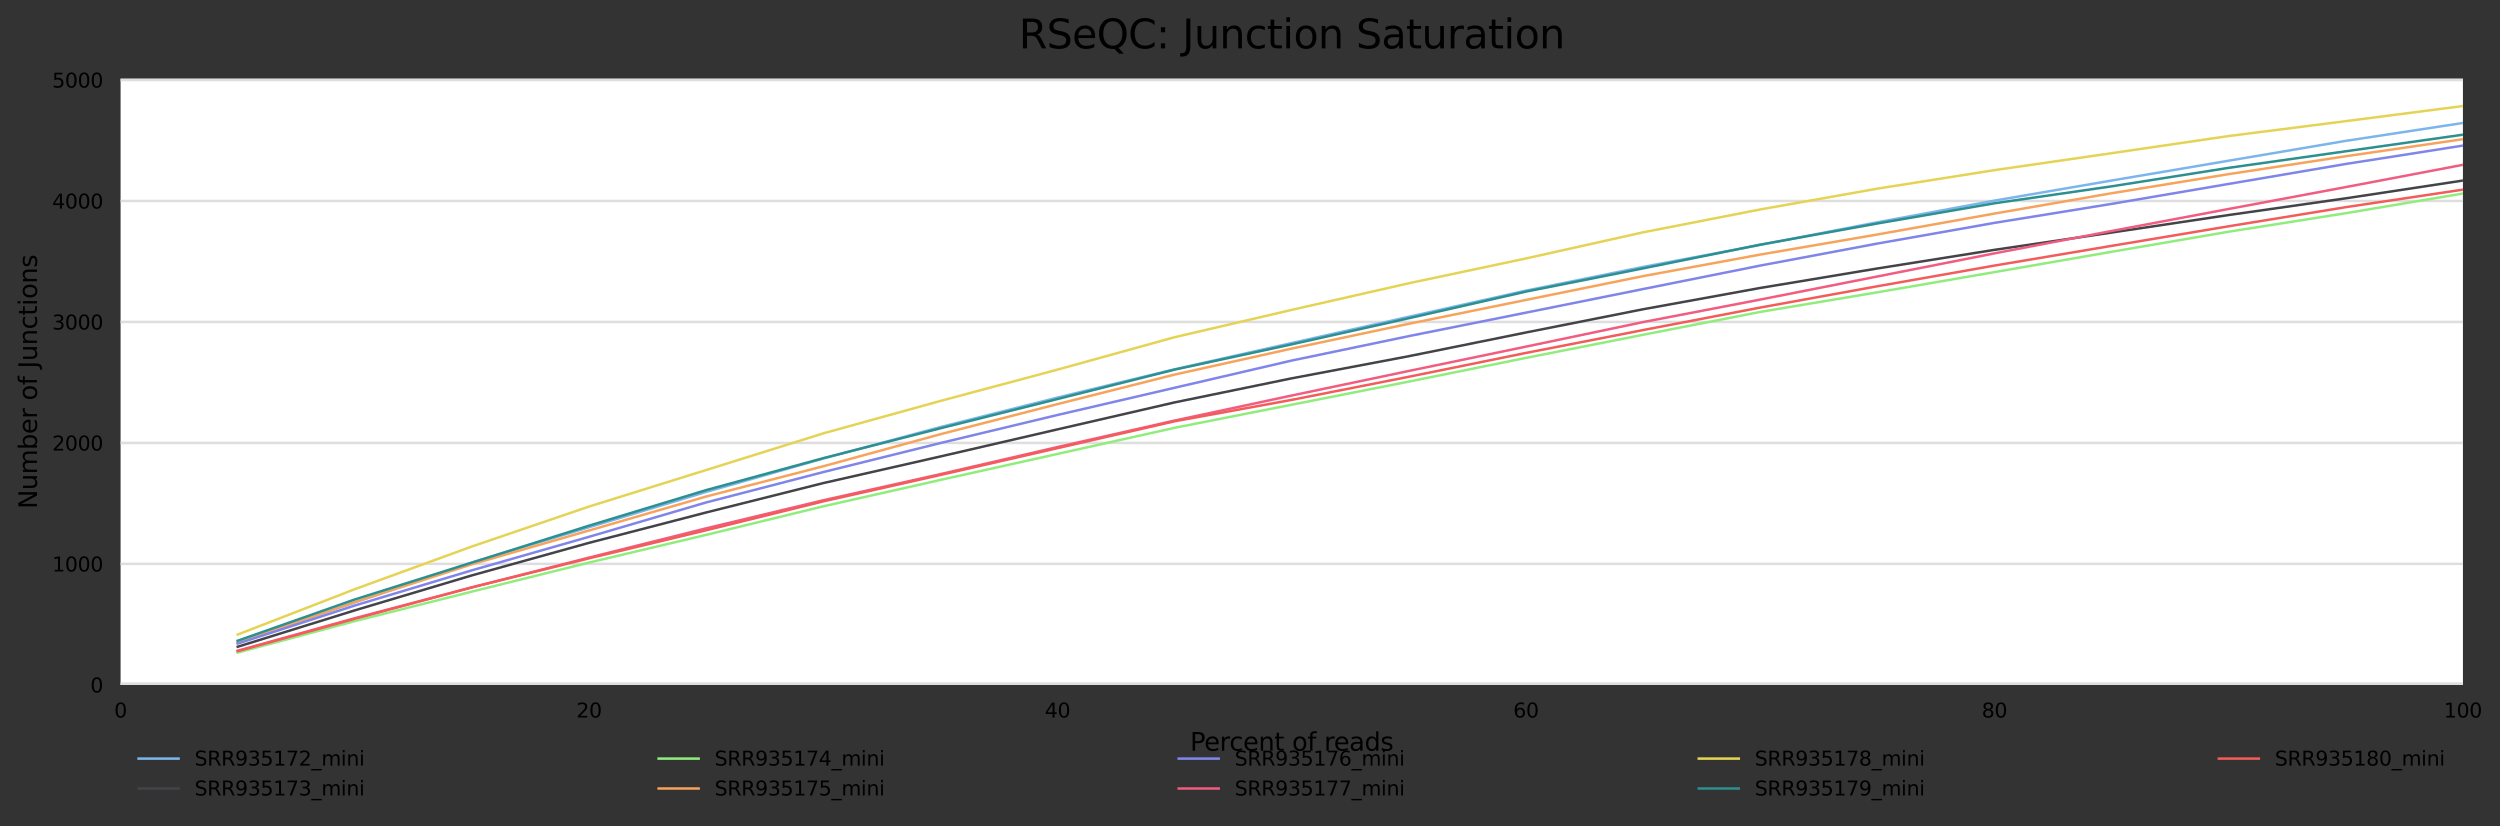 <?xml version="1.0" encoding="utf-8" standalone="no"?>
<!DOCTYPE svg PUBLIC "-//W3C//DTD SVG 1.1//EN"
  "http://www.w3.org/Graphics/SVG/1.1/DTD/svg11.dtd">
<svg xmlns:xlink="http://www.w3.org/1999/xlink" width="1000.178pt" height="330.542pt" viewBox="0 0 1000.178 330.542" xmlns="http://www.w3.org/2000/svg" version="1.1">
 <rect x="0" y="0" width="1000.178" height="330.542" fill="#333333" stroke="none"/>
 <defs>
  <style type="text/css">*{stroke-linejoin: round; stroke-linecap: butt}</style>
 </defs>
 <g id="figure_1">
  <g id="axes_1">
   <g id="patch_1">
    <path d="M 48.238 273.99 
L 985.343 273.99 
L 985.343 31.483 
L 48.238 31.483 
z
" style="fill: #ffffff"/>
   </g>
   <g id="matplotlib.axis_1">
    <g id="xtick_1">
     <g id="text_1">
      <!-- 0 -->
      <g transform="translate(45.693 287.069) scale(0.08 -0.08)">
       <defs>
        <path id="DejaVuSans-30" d="M 2034 4250 
Q 1547 4250 1301 3770 
Q 1056 3291 1056 2328 
Q 1056 1369 1301 889 
Q 1547 409 2034 409 
Q 2525 409 2770 889 
Q 3016 1369 3016 2328 
Q 3016 3291 2770 3770 
Q 2525 4250 2034 4250 
z
M 2034 4750 
Q 2819 4750 3233 4129 
Q 3647 3509 3647 2328 
Q 3647 1150 3233 529 
Q 2819 -91 2034 -91 
Q 1250 -91 836 529 
Q 422 1150 422 2328 
Q 422 3509 836 4129 
Q 1250 4750 2034 4750 
z
" transform="scale(0.016)"/>
       </defs>
       <use xlink:href="#DejaVuSans-30"/>
      </g>
     </g>
    </g>
    <g id="xtick_2">
     <g id="text_2">
      <!-- 20 -->
      <g transform="translate(230.569 287.069) scale(0.08 -0.08)">
       <defs>
        <path id="DejaVuSans-32" d="M 1228 531 
L 3431 531 
L 3431 0 
L 469 0 
L 469 531 
Q 828 903 1448 1529 
Q 2069 2156 2228 2338 
Q 2531 2678 2651 2914 
Q 2772 3150 2772 3378 
Q 2772 3750 2511 3984 
Q 2250 4219 1831 4219 
Q 1534 4219 1204 4116 
Q 875 4013 500 3803 
L 500 4441 
Q 881 4594 1212 4672 
Q 1544 4750 1819 4750 
Q 2544 4750 2975 4387 
Q 3406 4025 3406 3419 
Q 3406 3131 3298 2873 
Q 3191 2616 2906 2266 
Q 2828 2175 2409 1742 
Q 1991 1309 1228 531 
z
" transform="scale(0.016)"/>
       </defs>
       <use xlink:href="#DejaVuSans-32"/>
       <use xlink:href="#DejaVuSans-30" x="63.623"/>
      </g>
     </g>
    </g>
    <g id="xtick_3">
     <g id="text_3">
      <!-- 40 -->
      <g transform="translate(417.99 287.069) scale(0.08 -0.08)">
       <defs>
        <path id="DejaVuSans-34" d="M 2419 4116 
L 825 1625 
L 2419 1625 
L 2419 4116 
z
M 2253 4666 
L 3047 4666 
L 3047 1625 
L 3713 1625 
L 3713 1100 
L 3047 1100 
L 3047 0 
L 2419 0 
L 2419 1100 
L 313 1100 
L 313 1709 
L 2253 4666 
z
" transform="scale(0.016)"/>
       </defs>
       <use xlink:href="#DejaVuSans-34"/>
       <use xlink:href="#DejaVuSans-30" x="63.623"/>
      </g>
     </g>
    </g>
    <g id="xtick_4">
     <g id="text_4">
      <!-- 60 -->
      <g transform="translate(605.411 287.069) scale(0.08 -0.08)">
       <defs>
        <path id="DejaVuSans-36" d="M 2113 2584 
Q 1688 2584 1439 2293 
Q 1191 2003 1191 1497 
Q 1191 994 1439 701 
Q 1688 409 2113 409 
Q 2538 409 2786 701 
Q 3034 994 3034 1497 
Q 3034 2003 2786 2293 
Q 2538 2584 2113 2584 
z
M 3366 4563 
L 3366 3988 
Q 3128 4100 2886 4159 
Q 2644 4219 2406 4219 
Q 1781 4219 1451 3797 
Q 1122 3375 1075 2522 
Q 1259 2794 1537 2939 
Q 1816 3084 2150 3084 
Q 2853 3084 3261 2657 
Q 3669 2231 3669 1497 
Q 3669 778 3244 343 
Q 2819 -91 2113 -91 
Q 1303 -91 875 529 
Q 447 1150 447 2328 
Q 447 3434 972 4092 
Q 1497 4750 2381 4750 
Q 2619 4750 2861 4703 
Q 3103 4656 3366 4563 
z
" transform="scale(0.016)"/>
       </defs>
       <use xlink:href="#DejaVuSans-36"/>
       <use xlink:href="#DejaVuSans-30" x="63.623"/>
      </g>
     </g>
    </g>
    <g id="xtick_5">
     <g id="text_5">
      <!-- 80 -->
      <g transform="translate(792.832 287.069) scale(0.08 -0.08)">
       <defs>
        <path id="DejaVuSans-38" d="M 2034 2216 
Q 1584 2216 1326 1975 
Q 1069 1734 1069 1313 
Q 1069 891 1326 650 
Q 1584 409 2034 409 
Q 2484 409 2743 651 
Q 3003 894 3003 1313 
Q 3003 1734 2745 1975 
Q 2488 2216 2034 2216 
z
M 1403 2484 
Q 997 2584 770 2862 
Q 544 3141 544 3541 
Q 544 4100 942 4425 
Q 1341 4750 2034 4750 
Q 2731 4750 3128 4425 
Q 3525 4100 3525 3541 
Q 3525 3141 3298 2862 
Q 3072 2584 2669 2484 
Q 3125 2378 3379 2068 
Q 3634 1759 3634 1313 
Q 3634 634 3220 271 
Q 2806 -91 2034 -91 
Q 1263 -91 848 271 
Q 434 634 434 1313 
Q 434 1759 690 2068 
Q 947 2378 1403 2484 
z
M 1172 3481 
Q 1172 3119 1398 2916 
Q 1625 2713 2034 2713 
Q 2441 2713 2670 2916 
Q 2900 3119 2900 3481 
Q 2900 3844 2670 4047 
Q 2441 4250 2034 4250 
Q 1625 4250 1398 4047 
Q 1172 3844 1172 3481 
z
" transform="scale(0.016)"/>
       </defs>
       <use xlink:href="#DejaVuSans-38"/>
       <use xlink:href="#DejaVuSans-30" x="63.623"/>
      </g>
     </g>
    </g>
    <g id="xtick_6">
     <g id="text_6">
      <!-- 100 -->
      <g transform="translate(977.708 287.069) scale(0.08 -0.08)">
       <defs>
        <path id="DejaVuSans-31" d="M 794 531 
L 1825 531 
L 1825 4091 
L 703 3866 
L 703 4441 
L 1819 4666 
L 2450 4666 
L 2450 531 
L 3481 531 
L 3481 0 
L 794 0 
L 794 531 
z
" transform="scale(0.016)"/>
       </defs>
       <use xlink:href="#DejaVuSans-31"/>
       <use xlink:href="#DejaVuSans-30" x="63.623"/>
       <use xlink:href="#DejaVuSans-30" x="127.246"/>
      </g>
     </g>
    </g>
    <g id="text_7">
     <!-- Percent of reads -->
     <g transform="translate(476.123 300.331) scale(0.1 -0.1)">
      <defs>
       <path id="DejaVuSans-50" d="M 1259 4147 
L 1259 2394 
L 2053 2394 
Q 2494 2394 2734 2622 
Q 2975 2850 2975 3272 
Q 2975 3691 2734 3919 
Q 2494 4147 2053 4147 
L 1259 4147 
z
M 628 4666 
L 2053 4666 
Q 2838 4666 3239 4311 
Q 3641 3956 3641 3272 
Q 3641 2581 3239 2228 
Q 2838 1875 2053 1875 
L 1259 1875 
L 1259 0 
L 628 0 
L 628 4666 
z
" transform="scale(0.016)"/>
       <path id="DejaVuSans-65" d="M 3597 1894 
L 3597 1613 
L 953 1613 
Q 991 1019 1311 708 
Q 1631 397 2203 397 
Q 2534 397 2845 478 
Q 3156 559 3463 722 
L 3463 178 
Q 3153 47 2828 -22 
Q 2503 -91 2169 -91 
Q 1331 -91 842 396 
Q 353 884 353 1716 
Q 353 2575 817 3079 
Q 1281 3584 2069 3584 
Q 2775 3584 3186 3129 
Q 3597 2675 3597 1894 
z
M 3022 2063 
Q 3016 2534 2758 2815 
Q 2500 3097 2075 3097 
Q 1594 3097 1305 2825 
Q 1016 2553 972 2059 
L 3022 2063 
z
" transform="scale(0.016)"/>
       <path id="DejaVuSans-72" d="M 2631 2963 
Q 2534 3019 2420 3045 
Q 2306 3072 2169 3072 
Q 1681 3072 1420 2755 
Q 1159 2438 1159 1844 
L 1159 0 
L 581 0 
L 581 3500 
L 1159 3500 
L 1159 2956 
Q 1341 3275 1631 3429 
Q 1922 3584 2338 3584 
Q 2397 3584 2469 3576 
Q 2541 3569 2628 3553 
L 2631 2963 
z
" transform="scale(0.016)"/>
       <path id="DejaVuSans-63" d="M 3122 3366 
L 3122 2828 
Q 2878 2963 2633 3030 
Q 2388 3097 2138 3097 
Q 1578 3097 1268 2742 
Q 959 2388 959 1747 
Q 959 1106 1268 751 
Q 1578 397 2138 397 
Q 2388 397 2633 464 
Q 2878 531 3122 666 
L 3122 134 
Q 2881 22 2623 -34 
Q 2366 -91 2075 -91 
Q 1284 -91 818 406 
Q 353 903 353 1747 
Q 353 2603 823 3093 
Q 1294 3584 2113 3584 
Q 2378 3584 2631 3529 
Q 2884 3475 3122 3366 
z
" transform="scale(0.016)"/>
       <path id="DejaVuSans-6e" d="M 3513 2113 
L 3513 0 
L 2938 0 
L 2938 2094 
Q 2938 2591 2744 2837 
Q 2550 3084 2163 3084 
Q 1697 3084 1428 2787 
Q 1159 2491 1159 1978 
L 1159 0 
L 581 0 
L 581 3500 
L 1159 3500 
L 1159 2956 
Q 1366 3272 1645 3428 
Q 1925 3584 2291 3584 
Q 2894 3584 3203 3211 
Q 3513 2838 3513 2113 
z
" transform="scale(0.016)"/>
       <path id="DejaVuSans-74" d="M 1172 4494 
L 1172 3500 
L 2356 3500 
L 2356 3053 
L 1172 3053 
L 1172 1153 
Q 1172 725 1289 603 
Q 1406 481 1766 481 
L 2356 481 
L 2356 0 
L 1766 0 
Q 1100 0 847 248 
Q 594 497 594 1153 
L 594 3053 
L 172 3053 
L 172 3500 
L 594 3500 
L 594 4494 
L 1172 4494 
z
" transform="scale(0.016)"/>
       <path id="DejaVuSans-20" transform="scale(0.016)"/>
       <path id="DejaVuSans-6f" d="M 1959 3097 
Q 1497 3097 1228 2736 
Q 959 2375 959 1747 
Q 959 1119 1226 758 
Q 1494 397 1959 397 
Q 2419 397 2687 759 
Q 2956 1122 2956 1747 
Q 2956 2369 2687 2733 
Q 2419 3097 1959 3097 
z
M 1959 3584 
Q 2709 3584 3137 3096 
Q 3566 2609 3566 1747 
Q 3566 888 3137 398 
Q 2709 -91 1959 -91 
Q 1206 -91 779 398 
Q 353 888 353 1747 
Q 353 2609 779 3096 
Q 1206 3584 1959 3584 
z
" transform="scale(0.016)"/>
       <path id="DejaVuSans-66" d="M 2375 4863 
L 2375 4384 
L 1825 4384 
Q 1516 4384 1395 4259 
Q 1275 4134 1275 3809 
L 1275 3500 
L 2222 3500 
L 2222 3053 
L 1275 3053 
L 1275 0 
L 697 0 
L 697 3053 
L 147 3053 
L 147 3500 
L 697 3500 
L 697 3744 
Q 697 4328 969 4595 
Q 1241 4863 1831 4863 
L 2375 4863 
z
" transform="scale(0.016)"/>
       <path id="DejaVuSans-61" d="M 2194 1759 
Q 1497 1759 1228 1600 
Q 959 1441 959 1056 
Q 959 750 1161 570 
Q 1363 391 1709 391 
Q 2188 391 2477 730 
Q 2766 1069 2766 1631 
L 2766 1759 
L 2194 1759 
z
M 3341 1997 
L 3341 0 
L 2766 0 
L 2766 531 
Q 2569 213 2275 61 
Q 1981 -91 1556 -91 
Q 1019 -91 701 211 
Q 384 513 384 1019 
Q 384 1609 779 1909 
Q 1175 2209 1959 2209 
L 2766 2209 
L 2766 2266 
Q 2766 2663 2505 2880 
Q 2244 3097 1772 3097 
Q 1472 3097 1187 3025 
Q 903 2953 641 2809 
L 641 3341 
Q 956 3463 1253 3523 
Q 1550 3584 1831 3584 
Q 2591 3584 2966 3190 
Q 3341 2797 3341 1997 
z
" transform="scale(0.016)"/>
       <path id="DejaVuSans-64" d="M 2906 2969 
L 2906 4863 
L 3481 4863 
L 3481 0 
L 2906 0 
L 2906 525 
Q 2725 213 2448 61 
Q 2172 -91 1784 -91 
Q 1150 -91 751 415 
Q 353 922 353 1747 
Q 353 2572 751 3078 
Q 1150 3584 1784 3584 
Q 2172 3584 2448 3432 
Q 2725 3281 2906 2969 
z
M 947 1747 
Q 947 1113 1208 752 
Q 1469 391 1925 391 
Q 2381 391 2643 752 
Q 2906 1113 2906 1747 
Q 2906 2381 2643 2742 
Q 2381 3103 1925 3103 
Q 1469 3103 1208 2742 
Q 947 2381 947 1747 
z
" transform="scale(0.016)"/>
       <path id="DejaVuSans-73" d="M 2834 3397 
L 2834 2853 
Q 2591 2978 2328 3040 
Q 2066 3103 1784 3103 
Q 1356 3103 1142 2972 
Q 928 2841 928 2578 
Q 928 2378 1081 2264 
Q 1234 2150 1697 2047 
L 1894 2003 
Q 2506 1872 2764 1633 
Q 3022 1394 3022 966 
Q 3022 478 2636 193 
Q 2250 -91 1575 -91 
Q 1294 -91 989 -36 
Q 684 19 347 128 
L 347 722 
Q 666 556 975 473 
Q 1284 391 1588 391 
Q 1994 391 2212 530 
Q 2431 669 2431 922 
Q 2431 1156 2273 1281 
Q 2116 1406 1581 1522 
L 1381 1569 
Q 847 1681 609 1914 
Q 372 2147 372 2553 
Q 372 3047 722 3315 
Q 1072 3584 1716 3584 
Q 2034 3584 2315 3537 
Q 2597 3491 2834 3397 
z
" transform="scale(0.016)"/>
      </defs>
      <use xlink:href="#DejaVuSans-50"/>
      <use xlink:href="#DejaVuSans-65" x="56.678"/>
      <use xlink:href="#DejaVuSans-72" x="118.201"/>
      <use xlink:href="#DejaVuSans-63" x="157.064"/>
      <use xlink:href="#DejaVuSans-65" x="212.045"/>
      <use xlink:href="#DejaVuSans-6e" x="273.568"/>
      <use xlink:href="#DejaVuSans-74" x="336.947"/>
      <use xlink:href="#DejaVuSans-20" x="376.156"/>
      <use xlink:href="#DejaVuSans-6f" x="407.943"/>
      <use xlink:href="#DejaVuSans-66" x="469.125"/>
      <use xlink:href="#DejaVuSans-20" x="504.33"/>
      <use xlink:href="#DejaVuSans-72" x="536.117"/>
      <use xlink:href="#DejaVuSans-65" x="574.98"/>
      <use xlink:href="#DejaVuSans-61" x="636.504"/>
      <use xlink:href="#DejaVuSans-64" x="697.783"/>
      <use xlink:href="#DejaVuSans-73" x="761.26"/>
     </g>
    </g>
   </g>
   <g id="matplotlib.axis_2">
    <g id="ytick_1">
     <g id="line2d_1">
      <path d="M 48.238 273.99 
L 985.343 273.99 
" clip-path="url(#p6f61867f74)" style="fill: none; stroke: #dedede; stroke-linecap: square"/>
     </g>
     <g id="text_8">
      <!-- 0 -->
      <g transform="translate(36.148 277.029) scale(0.08 -0.08)">
       <use xlink:href="#DejaVuSans-30"/>
      </g>
     </g>
    </g>
    <g id="ytick_2">
     <g id="line2d_2">
      <path d="M 48.238 225.594 
L 985.343 225.594 
" clip-path="url(#p6f61867f74)" style="fill: none; stroke: #dedede; stroke-linecap: square"/>
     </g>
     <g id="text_9">
      <!-- 1000 -->
      <g transform="translate(20.878 228.633) scale(0.08 -0.08)">
       <use xlink:href="#DejaVuSans-31"/>
       <use xlink:href="#DejaVuSans-30" x="63.623"/>
       <use xlink:href="#DejaVuSans-30" x="127.246"/>
       <use xlink:href="#DejaVuSans-30" x="190.869"/>
      </g>
     </g>
    </g>
    <g id="ytick_3">
     <g id="line2d_3">
      <path d="M 48.238 177.198 
L 985.343 177.198 
" clip-path="url(#p6f61867f74)" style="fill: none; stroke: #dedede; stroke-linecap: square"/>
     </g>
     <g id="text_10">
      <!-- 2000 -->
      <g transform="translate(20.878 180.238) scale(0.08 -0.08)">
       <use xlink:href="#DejaVuSans-32"/>
       <use xlink:href="#DejaVuSans-30" x="63.623"/>
       <use xlink:href="#DejaVuSans-30" x="127.246"/>
       <use xlink:href="#DejaVuSans-30" x="190.869"/>
      </g>
     </g>
    </g>
    <g id="ytick_4">
     <g id="line2d_4">
      <path d="M 48.238 128.802 
L 985.343 128.802 
" clip-path="url(#p6f61867f74)" style="fill: none; stroke: #dedede; stroke-linecap: square"/>
     </g>
     <g id="text_11">
      <!-- 3000 -->
      <g transform="translate(20.878 131.842) scale(0.08 -0.08)">
       <defs>
        <path id="DejaVuSans-33" d="M 2597 2516 
Q 3050 2419 3304 2112 
Q 3559 1806 3559 1356 
Q 3559 666 3084 287 
Q 2609 -91 1734 -91 
Q 1441 -91 1130 -33 
Q 819 25 488 141 
L 488 750 
Q 750 597 1062 519 
Q 1375 441 1716 441 
Q 2309 441 2620 675 
Q 2931 909 2931 1356 
Q 2931 1769 2642 2001 
Q 2353 2234 1838 2234 
L 1294 2234 
L 1294 2753 
L 1863 2753 
Q 2328 2753 2575 2939 
Q 2822 3125 2822 3475 
Q 2822 3834 2567 4026 
Q 2313 4219 1838 4219 
Q 1578 4219 1281 4162 
Q 984 4106 628 3988 
L 628 4550 
Q 988 4650 1302 4700 
Q 1616 4750 1894 4750 
Q 2613 4750 3031 4423 
Q 3450 4097 3450 3541 
Q 3450 3153 3228 2886 
Q 3006 2619 2597 2516 
z
" transform="scale(0.016)"/>
       </defs>
       <use xlink:href="#DejaVuSans-33"/>
       <use xlink:href="#DejaVuSans-30" x="63.623"/>
       <use xlink:href="#DejaVuSans-30" x="127.246"/>
       <use xlink:href="#DejaVuSans-30" x="190.869"/>
      </g>
     </g>
    </g>
    <g id="ytick_5">
     <g id="line2d_5">
      <path d="M 48.238 80.406 
L 985.343 80.406 
" clip-path="url(#p6f61867f74)" style="fill: none; stroke: #dedede; stroke-linecap: square"/>
     </g>
     <g id="text_12">
      <!-- 4000 -->
      <g transform="translate(20.878 83.446) scale(0.08 -0.08)">
       <use xlink:href="#DejaVuSans-34"/>
       <use xlink:href="#DejaVuSans-30" x="63.623"/>
       <use xlink:href="#DejaVuSans-30" x="127.246"/>
       <use xlink:href="#DejaVuSans-30" x="190.869"/>
      </g>
     </g>
    </g>
    <g id="ytick_6">
     <g id="line2d_6">
      <path d="M 48.238 32.01 
L 985.343 32.01 
" clip-path="url(#p6f61867f74)" style="fill: none; stroke: #dedede; stroke-linecap: square"/>
     </g>
     <g id="text_13">
      <!-- 5000 -->
      <g transform="translate(20.878 35.05) scale(0.08 -0.08)">
       <defs>
        <path id="DejaVuSans-35" d="M 691 4666 
L 3169 4666 
L 3169 4134 
L 1269 4134 
L 1269 2991 
Q 1406 3038 1543 3061 
Q 1681 3084 1819 3084 
Q 2600 3084 3056 2656 
Q 3513 2228 3513 1497 
Q 3513 744 3044 326 
Q 2575 -91 1722 -91 
Q 1428 -91 1123 -41 
Q 819 9 494 109 
L 494 744 
Q 775 591 1075 516 
Q 1375 441 1709 441 
Q 2250 441 2565 725 
Q 2881 1009 2881 1497 
Q 2881 1984 2565 2268 
Q 2250 2553 1709 2553 
Q 1456 2553 1204 2497 
Q 953 2441 691 2322 
L 691 4666 
z
" transform="scale(0.016)"/>
       </defs>
       <use xlink:href="#DejaVuSans-35"/>
       <use xlink:href="#DejaVuSans-30" x="63.623"/>
       <use xlink:href="#DejaVuSans-30" x="127.246"/>
       <use xlink:href="#DejaVuSans-30" x="190.869"/>
      </g>
     </g>
    </g>
    <g id="text_14">
     <!-- Number of Junctions -->
     <g transform="translate(14.798 203.564) rotate(-90) scale(0.1 -0.1)">
      <defs>
       <path id="DejaVuSans-4e" d="M 628 4666 
L 1478 4666 
L 3547 763 
L 3547 4666 
L 4159 4666 
L 4159 0 
L 3309 0 
L 1241 3903 
L 1241 0 
L 628 0 
L 628 4666 
z
" transform="scale(0.016)"/>
       <path id="DejaVuSans-75" d="M 544 1381 
L 544 3500 
L 1119 3500 
L 1119 1403 
Q 1119 906 1312 657 
Q 1506 409 1894 409 
Q 2359 409 2629 706 
Q 2900 1003 2900 1516 
L 2900 3500 
L 3475 3500 
L 3475 0 
L 2900 0 
L 2900 538 
Q 2691 219 2414 64 
Q 2138 -91 1772 -91 
Q 1169 -91 856 284 
Q 544 659 544 1381 
z
M 1991 3584 
L 1991 3584 
z
" transform="scale(0.016)"/>
       <path id="DejaVuSans-6d" d="M 3328 2828 
Q 3544 3216 3844 3400 
Q 4144 3584 4550 3584 
Q 5097 3584 5394 3201 
Q 5691 2819 5691 2113 
L 5691 0 
L 5113 0 
L 5113 2094 
Q 5113 2597 4934 2840 
Q 4756 3084 4391 3084 
Q 3944 3084 3684 2787 
Q 3425 2491 3425 1978 
L 3425 0 
L 2847 0 
L 2847 2094 
Q 2847 2600 2669 2842 
Q 2491 3084 2119 3084 
Q 1678 3084 1418 2786 
Q 1159 2488 1159 1978 
L 1159 0 
L 581 0 
L 581 3500 
L 1159 3500 
L 1159 2956 
Q 1356 3278 1631 3431 
Q 1906 3584 2284 3584 
Q 2666 3584 2933 3390 
Q 3200 3197 3328 2828 
z
" transform="scale(0.016)"/>
       <path id="DejaVuSans-62" d="M 3116 1747 
Q 3116 2381 2855 2742 
Q 2594 3103 2138 3103 
Q 1681 3103 1420 2742 
Q 1159 2381 1159 1747 
Q 1159 1113 1420 752 
Q 1681 391 2138 391 
Q 2594 391 2855 752 
Q 3116 1113 3116 1747 
z
M 1159 2969 
Q 1341 3281 1617 3432 
Q 1894 3584 2278 3584 
Q 2916 3584 3314 3078 
Q 3713 2572 3713 1747 
Q 3713 922 3314 415 
Q 2916 -91 2278 -91 
Q 1894 -91 1617 61 
Q 1341 213 1159 525 
L 1159 0 
L 581 0 
L 581 4863 
L 1159 4863 
L 1159 2969 
z
" transform="scale(0.016)"/>
       <path id="DejaVuSans-4a" d="M 628 4666 
L 1259 4666 
L 1259 325 
Q 1259 -519 939 -900 
Q 619 -1281 -91 -1281 
L -331 -1281 
L -331 -750 
L -134 -750 
Q 284 -750 456 -515 
Q 628 -281 628 325 
L 628 4666 
z
" transform="scale(0.016)"/>
       <path id="DejaVuSans-69" d="M 603 3500 
L 1178 3500 
L 1178 0 
L 603 0 
L 603 3500 
z
M 603 4863 
L 1178 4863 
L 1178 4134 
L 603 4134 
L 603 4863 
z
" transform="scale(0.016)"/>
      </defs>
      <use xlink:href="#DejaVuSans-4e"/>
      <use xlink:href="#DejaVuSans-75" x="74.805"/>
      <use xlink:href="#DejaVuSans-6d" x="138.184"/>
      <use xlink:href="#DejaVuSans-62" x="235.596"/>
      <use xlink:href="#DejaVuSans-65" x="299.072"/>
      <use xlink:href="#DejaVuSans-72" x="360.596"/>
      <use xlink:href="#DejaVuSans-20" x="401.709"/>
      <use xlink:href="#DejaVuSans-6f" x="433.496"/>
      <use xlink:href="#DejaVuSans-66" x="494.678"/>
      <use xlink:href="#DejaVuSans-20" x="529.883"/>
      <use xlink:href="#DejaVuSans-4a" x="561.67"/>
      <use xlink:href="#DejaVuSans-75" x="591.162"/>
      <use xlink:href="#DejaVuSans-6e" x="654.541"/>
      <use xlink:href="#DejaVuSans-63" x="717.92"/>
      <use xlink:href="#DejaVuSans-74" x="772.9"/>
      <use xlink:href="#DejaVuSans-69" x="812.109"/>
      <use xlink:href="#DejaVuSans-6f" x="839.893"/>
      <use xlink:href="#DejaVuSans-6e" x="901.074"/>
      <use xlink:href="#DejaVuSans-73" x="964.453"/>
     </g>
    </g>
   </g>
   <g id="line2d_7">
    <path d="M 95.093 256.713 
L 141.949 240.984 
L 188.804 225.062 
L 235.659 210.93 
L 282.514 196.799 
L 329.37 183.441 
L 376.225 170.858 
L 423.08 159.05 
L 469.935 147.725 
L 516.791 137.223 
L 563.646 126.721 
L 610.501 116.268 
L 657.356 106.782 
L 704.212 97.974 
L 751.067 88.924 
L 797.922 80.261 
L 844.777 72.227 
L 891.633 64.29 
L 938.488 56.354 
L 985.343 49.191 
" clip-path="url(#p6f61867f74)" style="fill: none; stroke: #7cb5ec; stroke-linecap: square"/>
   </g>
   <g id="line2d_8">
    <path d="M 95.093 258.745 
L 141.949 244.178 
L 188.804 230.192 
L 235.659 217.173 
L 282.514 205.026 
L 329.37 193.266 
L 376.225 182.619 
L 423.08 171.778 
L 469.935 160.986 
L 516.791 151.355 
L 563.646 142.498 
L 610.501 133.013 
L 657.356 123.721 
L 704.212 115.203 
L 751.067 107.411 
L 797.922 99.958 
L 844.777 93.038 
L 891.633 86.02 
L 938.488 79.342 
L 985.343 72.227 
" clip-path="url(#p6f61867f74)" style="fill: none; stroke: #434348; stroke-linecap: square"/>
   </g>
   <g id="line2d_9">
    <path d="M 95.093 261.068 
L 141.949 248.485 
L 188.804 236.677 
L 235.659 225.062 
L 282.514 213.979 
L 329.37 202.558 
L 376.225 192.007 
L 423.08 181.602 
L 469.935 171.149 
L 516.791 161.905 
L 563.646 152.661 
L 610.501 143.176 
L 657.356 133.932 
L 704.212 124.785 
L 751.067 116.945 
L 797.922 108.863 
L 844.777 100.733 
L 891.633 92.699 
L 938.488 85.294 
L 985.343 77.406 
" clip-path="url(#p6f61867f74)" style="fill: none; stroke: #90ed7d; stroke-linecap: square"/>
   </g>
   <g id="line2d_10">
    <path d="M 95.093 257.197 
L 141.949 240.887 
L 188.804 225.739 
L 235.659 212.237 
L 282.514 198.638 
L 329.37 186.539 
L 376.225 173.714 
L 423.08 161.663 
L 469.935 149.854 
L 516.791 139.449 
L 563.646 129.528 
L 610.501 119.994 
L 657.356 110.46 
L 704.212 101.846 
L 751.067 93.812 
L 797.922 85.439 
L 844.777 77.309 
L 891.633 69.662 
L 938.488 62.5 
L 985.343 55.676 
" clip-path="url(#p6f61867f74)" style="fill: none; stroke: #f7a35c; stroke-linecap: square"/>
   </g>
   <g id="line2d_11">
    <path d="M 95.093 257.487 
L 141.949 242.242 
L 188.804 228.159 
L 235.659 214.753 
L 282.514 201.009 
L 329.37 188.862 
L 376.225 177.247 
L 423.08 166.019 
L 469.935 155.13 
L 516.791 144.241 
L 563.646 134.465 
L 610.501 125.076 
L 657.356 115.639 
L 704.212 106.25 
L 751.067 97.442 
L 797.922 89.166 
L 844.777 81.568 
L 891.633 73.582 
L 938.488 65.597 
L 985.343 58.241 
" clip-path="url(#p6f61867f74)" style="fill: none; stroke: #8085e9; stroke-linecap: square"/>
   </g>
   <g id="line2d_12">
    <path d="M 95.093 260.342 
L 141.949 247.324 
L 188.804 234.983 
L 235.659 223.078 
L 282.514 211.366 
L 329.37 200.138 
L 376.225 189.684 
L 423.08 178.844 
L 469.935 168.245 
L 516.791 158.227 
L 563.646 148.403 
L 610.501 138.675 
L 657.356 128.851 
L 704.212 119.849 
L 751.067 110.605 
L 797.922 101.362 
L 844.777 92.409 
L 891.633 83.6 
L 938.488 74.841 
L 985.343 65.936 
" clip-path="url(#p6f61867f74)" style="fill: none; stroke: #f15c80; stroke-linecap: square"/>
   </g>
   <g id="line2d_13">
    <path d="M 95.093 253.857 
L 141.949 235.709 
L 188.804 218.625 
L 235.659 202.654 
L 282.514 188.039 
L 329.37 173.375 
L 376.225 160.405 
L 423.08 147.87 
L 469.935 134.9 
L 516.791 123.963 
L 563.646 113.316 
L 610.501 103.394 
L 657.356 92.941 
L 704.212 83.794 
L 751.067 75.47 
L 797.922 68.065 
L 844.777 61.29 
L 891.633 54.418 
L 938.488 48.465 
L 985.343 42.416 
" clip-path="url(#p6f61867f74)" style="fill: none; stroke: #e4d354; stroke-linecap: square"/>
   </g>
   <g id="line2d_14">
    <path d="M 95.093 256.326 
L 141.949 239.823 
L 188.804 225.062 
L 235.659 210.301 
L 282.514 196.073 
L 329.37 183.296 
L 376.225 171.342 
L 423.08 159.63 
L 469.935 147.87 
L 516.791 137.755 
L 563.646 127.302 
L 610.501 116.655 
L 657.356 107.363 
L 704.212 97.877 
L 751.067 89.408 
L 797.922 81.326 
L 844.777 74.55 
L 891.633 67.146 
L 938.488 60.516 
L 985.343 53.885 
" clip-path="url(#p6f61867f74)" style="fill: none; stroke: #2b908f; stroke-linecap: square"/>
   </g>
   <g id="line2d_15">
    <path d="M 95.093 260.488 
L 141.949 247.566 
L 188.804 234.983 
L 235.659 223.368 
L 282.514 212.14 
L 329.37 200.573 
L 376.225 190.023 
L 423.08 179.279 
L 469.935 168.535 
L 516.791 159.969 
L 563.646 150.726 
L 610.501 141.192 
L 657.356 132.045 
L 704.212 123.043 
L 751.067 114.525 
L 797.922 106.25 
L 844.777 98.361 
L 891.633 90.521 
L 938.488 82.875 
L 985.343 75.857 
" clip-path="url(#p6f61867f74)" style="fill: none; stroke: #f45b5b; stroke-linecap: square"/>
   </g>
   <g id="line2d_16">
    <path d="M 48.238 273.99 
L 985.343 273.99 
" clip-path="url(#p6f61867f74)" style="fill: none; stroke: #dedede; stroke-width: 2; stroke-linecap: square"/>
   </g>
   <g id="text_15">
    <!-- RSeQC: Junction Saturation -->
    <g transform="translate(407.642 19.358) scale(0.16 -0.16)">
     <defs>
      <path id="DejaVuSans-52" d="M 2841 2188 
Q 3044 2119 3236 1894 
Q 3428 1669 3622 1275 
L 4263 0 
L 3584 0 
L 2988 1197 
Q 2756 1666 2539 1819 
Q 2322 1972 1947 1972 
L 1259 1972 
L 1259 0 
L 628 0 
L 628 4666 
L 2053 4666 
Q 2853 4666 3247 4331 
Q 3641 3997 3641 3322 
Q 3641 2881 3436 2590 
Q 3231 2300 2841 2188 
z
M 1259 4147 
L 1259 2491 
L 2053 2491 
Q 2509 2491 2742 2702 
Q 2975 2913 2975 3322 
Q 2975 3731 2742 3939 
Q 2509 4147 2053 4147 
L 1259 4147 
z
" transform="scale(0.016)"/>
      <path id="DejaVuSans-53" d="M 3425 4513 
L 3425 3897 
Q 3066 4069 2747 4153 
Q 2428 4238 2131 4238 
Q 1616 4238 1336 4038 
Q 1056 3838 1056 3469 
Q 1056 3159 1242 3001 
Q 1428 2844 1947 2747 
L 2328 2669 
Q 3034 2534 3370 2195 
Q 3706 1856 3706 1288 
Q 3706 609 3251 259 
Q 2797 -91 1919 -91 
Q 1588 -91 1214 -16 
Q 841 59 441 206 
L 441 856 
Q 825 641 1194 531 
Q 1563 422 1919 422 
Q 2459 422 2753 634 
Q 3047 847 3047 1241 
Q 3047 1584 2836 1778 
Q 2625 1972 2144 2069 
L 1759 2144 
Q 1053 2284 737 2584 
Q 422 2884 422 3419 
Q 422 4038 858 4394 
Q 1294 4750 2059 4750 
Q 2388 4750 2728 4690 
Q 3069 4631 3425 4513 
z
" transform="scale(0.016)"/>
      <path id="DejaVuSans-51" d="M 2522 4238 
Q 1834 4238 1429 3725 
Q 1025 3213 1025 2328 
Q 1025 1447 1429 934 
Q 1834 422 2522 422 
Q 3209 422 3611 934 
Q 4013 1447 4013 2328 
Q 4013 3213 3611 3725 
Q 3209 4238 2522 4238 
z
M 3406 84 
L 4238 -825 
L 3475 -825 
L 2784 -78 
Q 2681 -84 2626 -87 
Q 2572 -91 2522 -91 
Q 1538 -91 948 567 
Q 359 1225 359 2328 
Q 359 3434 948 4092 
Q 1538 4750 2522 4750 
Q 3503 4750 4090 4092 
Q 4678 3434 4678 2328 
Q 4678 1516 4351 937 
Q 4025 359 3406 84 
z
" transform="scale(0.016)"/>
      <path id="DejaVuSans-43" d="M 4122 4306 
L 4122 3641 
Q 3803 3938 3442 4084 
Q 3081 4231 2675 4231 
Q 1875 4231 1450 3742 
Q 1025 3253 1025 2328 
Q 1025 1406 1450 917 
Q 1875 428 2675 428 
Q 3081 428 3442 575 
Q 3803 722 4122 1019 
L 4122 359 
Q 3791 134 3420 21 
Q 3050 -91 2638 -91 
Q 1578 -91 968 557 
Q 359 1206 359 2328 
Q 359 3453 968 4101 
Q 1578 4750 2638 4750 
Q 3056 4750 3426 4639 
Q 3797 4528 4122 4306 
z
" transform="scale(0.016)"/>
      <path id="DejaVuSans-3a" d="M 750 794 
L 1409 794 
L 1409 0 
L 750 0 
L 750 794 
z
M 750 3309 
L 1409 3309 
L 1409 2516 
L 750 2516 
L 750 3309 
z
" transform="scale(0.016)"/>
     </defs>
     <use xlink:href="#DejaVuSans-52"/>
     <use xlink:href="#DejaVuSans-53" x="69.482"/>
     <use xlink:href="#DejaVuSans-65" x="132.959"/>
     <use xlink:href="#DejaVuSans-51" x="194.482"/>
     <use xlink:href="#DejaVuSans-43" x="273.193"/>
     <use xlink:href="#DejaVuSans-3a" x="343.018"/>
     <use xlink:href="#DejaVuSans-20" x="376.709"/>
     <use xlink:href="#DejaVuSans-4a" x="408.496"/>
     <use xlink:href="#DejaVuSans-75" x="437.988"/>
     <use xlink:href="#DejaVuSans-6e" x="501.367"/>
     <use xlink:href="#DejaVuSans-63" x="564.746"/>
     <use xlink:href="#DejaVuSans-74" x="619.727"/>
     <use xlink:href="#DejaVuSans-69" x="658.936"/>
     <use xlink:href="#DejaVuSans-6f" x="686.719"/>
     <use xlink:href="#DejaVuSans-6e" x="747.9"/>
     <use xlink:href="#DejaVuSans-20" x="811.279"/>
     <use xlink:href="#DejaVuSans-53" x="843.066"/>
     <use xlink:href="#DejaVuSans-61" x="906.543"/>
     <use xlink:href="#DejaVuSans-74" x="967.822"/>
     <use xlink:href="#DejaVuSans-75" x="1007.031"/>
     <use xlink:href="#DejaVuSans-72" x="1070.41"/>
     <use xlink:href="#DejaVuSans-61" x="1111.523"/>
     <use xlink:href="#DejaVuSans-74" x="1172.803"/>
     <use xlink:href="#DejaVuSans-69" x="1212.012"/>
     <use xlink:href="#DejaVuSans-6f" x="1239.795"/>
     <use xlink:href="#DejaVuSans-6e" x="1300.977"/>
    </g>
   </g>
   <g id="legend_1">
    <g id="line2d_17">
     <path d="M 55.438 303.49 
L 63.438 303.49 
L 71.438 303.49 
" style="fill: none; stroke: #7cb5ec; stroke-linecap: square"/>
    </g>
    <g id="text_16">
     <!-- SRR935172_mini -->
     <g transform="translate(77.838 306.29) scale(0.08 -0.08)">
      <defs>
       <path id="DejaVuSans-39" d="M 703 97 
L 703 672 
Q 941 559 1184 500 
Q 1428 441 1663 441 
Q 2288 441 2617 861 
Q 2947 1281 2994 2138 
Q 2813 1869 2534 1725 
Q 2256 1581 1919 1581 
Q 1219 1581 811 2004 
Q 403 2428 403 3163 
Q 403 3881 828 4315 
Q 1253 4750 1959 4750 
Q 2769 4750 3195 4129 
Q 3622 3509 3622 2328 
Q 3622 1225 3098 567 
Q 2575 -91 1691 -91 
Q 1453 -91 1209 -44 
Q 966 3 703 97 
z
M 1959 2075 
Q 2384 2075 2632 2365 
Q 2881 2656 2881 3163 
Q 2881 3666 2632 3958 
Q 2384 4250 1959 4250 
Q 1534 4250 1286 3958 
Q 1038 3666 1038 3163 
Q 1038 2656 1286 2365 
Q 1534 2075 1959 2075 
z
" transform="scale(0.016)"/>
       <path id="DejaVuSans-37" d="M 525 4666 
L 3525 4666 
L 3525 4397 
L 1831 0 
L 1172 0 
L 2766 4134 
L 525 4134 
L 525 4666 
z
" transform="scale(0.016)"/>
       <path id="DejaVuSans-5f" d="M 3263 -1063 
L 3263 -1509 
L -63 -1509 
L -63 -1063 
L 3263 -1063 
z
" transform="scale(0.016)"/>
      </defs>
      <use xlink:href="#DejaVuSans-53"/>
      <use xlink:href="#DejaVuSans-52" x="63.477"/>
      <use xlink:href="#DejaVuSans-52" x="132.959"/>
      <use xlink:href="#DejaVuSans-39" x="202.441"/>
      <use xlink:href="#DejaVuSans-33" x="266.064"/>
      <use xlink:href="#DejaVuSans-35" x="329.688"/>
      <use xlink:href="#DejaVuSans-31" x="393.311"/>
      <use xlink:href="#DejaVuSans-37" x="456.934"/>
      <use xlink:href="#DejaVuSans-32" x="520.557"/>
      <use xlink:href="#DejaVuSans-5f" x="584.18"/>
      <use xlink:href="#DejaVuSans-6d" x="634.18"/>
      <use xlink:href="#DejaVuSans-69" x="731.592"/>
      <use xlink:href="#DejaVuSans-6e" x="759.375"/>
      <use xlink:href="#DejaVuSans-69" x="822.754"/>
     </g>
    </g>
    <g id="line2d_18">
     <path d="M 55.438 315.455 
L 63.438 315.455 
L 71.438 315.455 
" style="fill: none; stroke: #434348; stroke-linecap: square"/>
    </g>
    <g id="text_17">
     <!-- SRR935173_mini -->
     <g transform="translate(77.838 318.255) scale(0.08 -0.08)">
      <use xlink:href="#DejaVuSans-53"/>
      <use xlink:href="#DejaVuSans-52" x="63.477"/>
      <use xlink:href="#DejaVuSans-52" x="132.959"/>
      <use xlink:href="#DejaVuSans-39" x="202.441"/>
      <use xlink:href="#DejaVuSans-33" x="266.064"/>
      <use xlink:href="#DejaVuSans-35" x="329.688"/>
      <use xlink:href="#DejaVuSans-31" x="393.311"/>
      <use xlink:href="#DejaVuSans-37" x="456.934"/>
      <use xlink:href="#DejaVuSans-33" x="520.557"/>
      <use xlink:href="#DejaVuSans-5f" x="584.18"/>
      <use xlink:href="#DejaVuSans-6d" x="634.18"/>
      <use xlink:href="#DejaVuSans-69" x="731.592"/>
      <use xlink:href="#DejaVuSans-6e" x="759.375"/>
      <use xlink:href="#DejaVuSans-69" x="822.754"/>
     </g>
    </g>
    <g id="line2d_19">
     <path d="M 263.503 303.49 
L 271.503 303.49 
L 279.503 303.49 
" style="fill: none; stroke: #90ed7d; stroke-linecap: square"/>
    </g>
    <g id="text_18">
     <!-- SRR935174_mini -->
     <g transform="translate(285.903 306.29) scale(0.08 -0.08)">
      <use xlink:href="#DejaVuSans-53"/>
      <use xlink:href="#DejaVuSans-52" x="63.477"/>
      <use xlink:href="#DejaVuSans-52" x="132.959"/>
      <use xlink:href="#DejaVuSans-39" x="202.441"/>
      <use xlink:href="#DejaVuSans-33" x="266.064"/>
      <use xlink:href="#DejaVuSans-35" x="329.688"/>
      <use xlink:href="#DejaVuSans-31" x="393.311"/>
      <use xlink:href="#DejaVuSans-37" x="456.934"/>
      <use xlink:href="#DejaVuSans-34" x="520.557"/>
      <use xlink:href="#DejaVuSans-5f" x="584.18"/>
      <use xlink:href="#DejaVuSans-6d" x="634.18"/>
      <use xlink:href="#DejaVuSans-69" x="731.592"/>
      <use xlink:href="#DejaVuSans-6e" x="759.375"/>
      <use xlink:href="#DejaVuSans-69" x="822.754"/>
     </g>
    </g>
    <g id="line2d_20">
     <path d="M 263.503 315.455 
L 271.503 315.455 
L 279.503 315.455 
" style="fill: none; stroke: #f7a35c; stroke-linecap: square"/>
    </g>
    <g id="text_19">
     <!-- SRR935175_mini -->
     <g transform="translate(285.903 318.255) scale(0.08 -0.08)">
      <use xlink:href="#DejaVuSans-53"/>
      <use xlink:href="#DejaVuSans-52" x="63.477"/>
      <use xlink:href="#DejaVuSans-52" x="132.959"/>
      <use xlink:href="#DejaVuSans-39" x="202.441"/>
      <use xlink:href="#DejaVuSans-33" x="266.064"/>
      <use xlink:href="#DejaVuSans-35" x="329.688"/>
      <use xlink:href="#DejaVuSans-31" x="393.311"/>
      <use xlink:href="#DejaVuSans-37" x="456.934"/>
      <use xlink:href="#DejaVuSans-35" x="520.557"/>
      <use xlink:href="#DejaVuSans-5f" x="584.18"/>
      <use xlink:href="#DejaVuSans-6d" x="634.18"/>
      <use xlink:href="#DejaVuSans-69" x="731.592"/>
      <use xlink:href="#DejaVuSans-6e" x="759.375"/>
      <use xlink:href="#DejaVuSans-69" x="822.754"/>
     </g>
    </g>
    <g id="line2d_21">
     <path d="M 471.569 303.49 
L 479.569 303.49 
L 487.569 303.49 
" style="fill: none; stroke: #8085e9; stroke-linecap: square"/>
    </g>
    <g id="text_20">
     <!-- SRR935176_mini -->
     <g transform="translate(493.969 306.29) scale(0.08 -0.08)">
      <use xlink:href="#DejaVuSans-53"/>
      <use xlink:href="#DejaVuSans-52" x="63.477"/>
      <use xlink:href="#DejaVuSans-52" x="132.959"/>
      <use xlink:href="#DejaVuSans-39" x="202.441"/>
      <use xlink:href="#DejaVuSans-33" x="266.064"/>
      <use xlink:href="#DejaVuSans-35" x="329.688"/>
      <use xlink:href="#DejaVuSans-31" x="393.311"/>
      <use xlink:href="#DejaVuSans-37" x="456.934"/>
      <use xlink:href="#DejaVuSans-36" x="520.557"/>
      <use xlink:href="#DejaVuSans-5f" x="584.18"/>
      <use xlink:href="#DejaVuSans-6d" x="634.18"/>
      <use xlink:href="#DejaVuSans-69" x="731.592"/>
      <use xlink:href="#DejaVuSans-6e" x="759.375"/>
      <use xlink:href="#DejaVuSans-69" x="822.754"/>
     </g>
    </g>
    <g id="line2d_22">
     <path d="M 471.569 315.455 
L 479.569 315.455 
L 487.569 315.455 
" style="fill: none; stroke: #f15c80; stroke-linecap: square"/>
    </g>
    <g id="text_21">
     <!-- SRR935177_mini -->
     <g transform="translate(493.969 318.255) scale(0.08 -0.08)">
      <use xlink:href="#DejaVuSans-53"/>
      <use xlink:href="#DejaVuSans-52" x="63.477"/>
      <use xlink:href="#DejaVuSans-52" x="132.959"/>
      <use xlink:href="#DejaVuSans-39" x="202.441"/>
      <use xlink:href="#DejaVuSans-33" x="266.064"/>
      <use xlink:href="#DejaVuSans-35" x="329.688"/>
      <use xlink:href="#DejaVuSans-31" x="393.311"/>
      <use xlink:href="#DejaVuSans-37" x="456.934"/>
      <use xlink:href="#DejaVuSans-37" x="520.557"/>
      <use xlink:href="#DejaVuSans-5f" x="584.18"/>
      <use xlink:href="#DejaVuSans-6d" x="634.18"/>
      <use xlink:href="#DejaVuSans-69" x="731.592"/>
      <use xlink:href="#DejaVuSans-6e" x="759.375"/>
      <use xlink:href="#DejaVuSans-69" x="822.754"/>
     </g>
    </g>
    <g id="line2d_23">
     <path d="M 679.634 303.49 
L 687.634 303.49 
L 695.634 303.49 
" style="fill: none; stroke: #e4d354; stroke-linecap: square"/>
    </g>
    <g id="text_22">
     <!-- SRR935178_mini -->
     <g transform="translate(702.034 306.29) scale(0.08 -0.08)">
      <use xlink:href="#DejaVuSans-53"/>
      <use xlink:href="#DejaVuSans-52" x="63.477"/>
      <use xlink:href="#DejaVuSans-52" x="132.959"/>
      <use xlink:href="#DejaVuSans-39" x="202.441"/>
      <use xlink:href="#DejaVuSans-33" x="266.064"/>
      <use xlink:href="#DejaVuSans-35" x="329.688"/>
      <use xlink:href="#DejaVuSans-31" x="393.311"/>
      <use xlink:href="#DejaVuSans-37" x="456.934"/>
      <use xlink:href="#DejaVuSans-38" x="520.557"/>
      <use xlink:href="#DejaVuSans-5f" x="584.18"/>
      <use xlink:href="#DejaVuSans-6d" x="634.18"/>
      <use xlink:href="#DejaVuSans-69" x="731.592"/>
      <use xlink:href="#DejaVuSans-6e" x="759.375"/>
      <use xlink:href="#DejaVuSans-69" x="822.754"/>
     </g>
    </g>
    <g id="line2d_24">
     <path d="M 679.634 315.455 
L 687.634 315.455 
L 695.634 315.455 
" style="fill: none; stroke: #2b908f; stroke-linecap: square"/>
    </g>
    <g id="text_23">
     <!-- SRR935179_mini -->
     <g transform="translate(702.034 318.255) scale(0.08 -0.08)">
      <use xlink:href="#DejaVuSans-53"/>
      <use xlink:href="#DejaVuSans-52" x="63.477"/>
      <use xlink:href="#DejaVuSans-52" x="132.959"/>
      <use xlink:href="#DejaVuSans-39" x="202.441"/>
      <use xlink:href="#DejaVuSans-33" x="266.064"/>
      <use xlink:href="#DejaVuSans-35" x="329.688"/>
      <use xlink:href="#DejaVuSans-31" x="393.311"/>
      <use xlink:href="#DejaVuSans-37" x="456.934"/>
      <use xlink:href="#DejaVuSans-39" x="520.557"/>
      <use xlink:href="#DejaVuSans-5f" x="584.18"/>
      <use xlink:href="#DejaVuSans-6d" x="634.18"/>
      <use xlink:href="#DejaVuSans-69" x="731.592"/>
      <use xlink:href="#DejaVuSans-6e" x="759.375"/>
      <use xlink:href="#DejaVuSans-69" x="822.754"/>
     </g>
    </g>
    <g id="line2d_25">
     <path d="M 887.699 303.49 
L 895.699 303.49 
L 903.699 303.49 
" style="fill: none; stroke: #f45b5b; stroke-linecap: square"/>
    </g>
    <g id="text_24">
     <!-- SRR935180_mini -->
     <g transform="translate(910.099 306.29) scale(0.08 -0.08)">
      <use xlink:href="#DejaVuSans-53"/>
      <use xlink:href="#DejaVuSans-52" x="63.477"/>
      <use xlink:href="#DejaVuSans-52" x="132.959"/>
      <use xlink:href="#DejaVuSans-39" x="202.441"/>
      <use xlink:href="#DejaVuSans-33" x="266.064"/>
      <use xlink:href="#DejaVuSans-35" x="329.688"/>
      <use xlink:href="#DejaVuSans-31" x="393.311"/>
      <use xlink:href="#DejaVuSans-38" x="456.934"/>
      <use xlink:href="#DejaVuSans-30" x="520.557"/>
      <use xlink:href="#DejaVuSans-5f" x="584.18"/>
      <use xlink:href="#DejaVuSans-6d" x="634.18"/>
      <use xlink:href="#DejaVuSans-69" x="731.592"/>
      <use xlink:href="#DejaVuSans-6e" x="759.375"/>
      <use xlink:href="#DejaVuSans-69" x="822.754"/>
     </g>
    </g>
   </g>
  </g>
 </g>
 <defs>
  <clipPath id="p6f61867f74">
   <rect x="48.238" y="31.483" width="937.105" height="242.507"/>
  </clipPath>
 </defs>
</svg>
